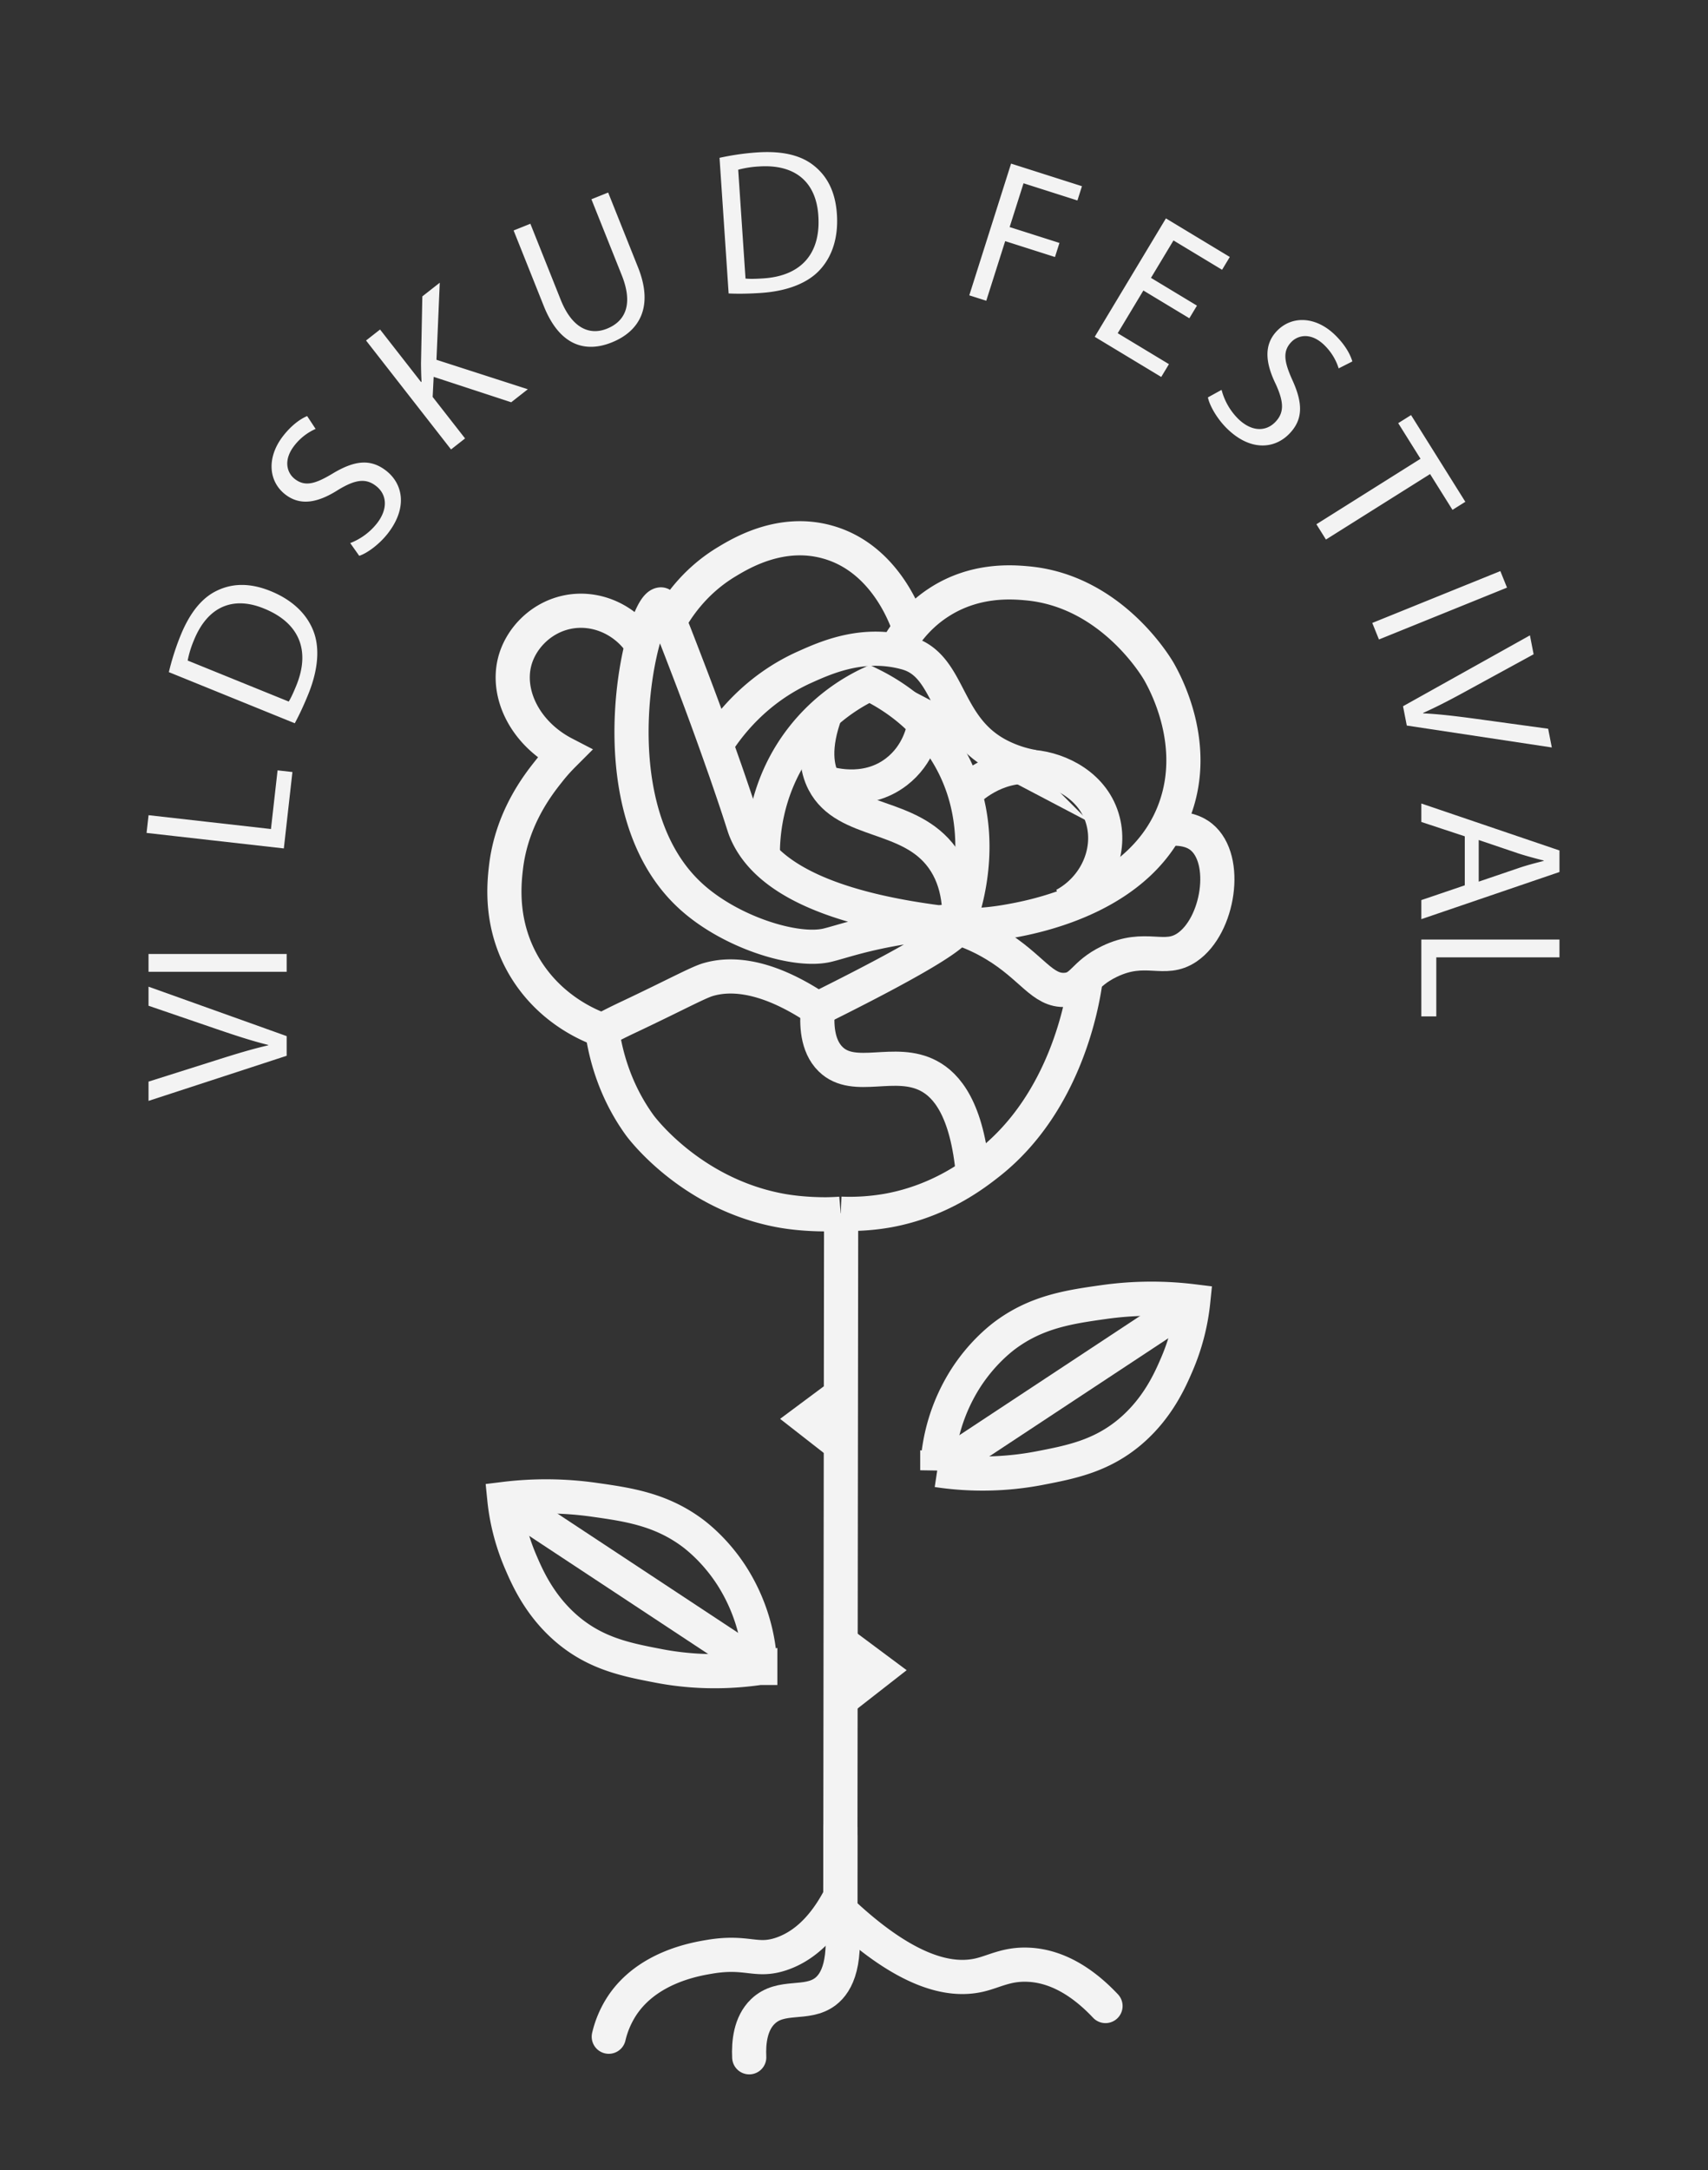 <svg xmlns="http://www.w3.org/2000/svg" width="100" height="127" fill="none" viewBox="0 0 100 127">
  <rect x="0" y="0" width="100" height="127" fill="#333333" stroke="none"/>
  <path stroke="#F3F3F3" stroke-miterlimit="10" stroke-width="2" d="M49.225 71.032c-.16.014-.424.028-.744.035 0 0-1.404.035-2.794-.223-5.331-.989-8.23-4.987-8.23-4.987-1.487-2.054-2.008-4.172-2.203-5.557a33.31 33.31 0 0 1 1.53-.767c2.758-1.302 4.1-2.04 4.69-2.207 1.016-.293 3.08-.502 6.402 1.72 7-3.475 8.348-4.583 8.21-4.931-.133-.334-1.613-.098-3.129.146-2.384.376-3.67.85-4.497 1.052-1.883.466-5.831-.787-8.132-2.974-5.61-5.307-2.732-16.882-1.634-16.966.14-.007.612 1.212 1.55 3.657 1.147 2.973 1.94 5.265 2.232 6.087 1.084 3.127 1.035 3.175 1.216 3.586.918 2.104 3.746 4.486 12.393 5.412"/>
  <path stroke="#F3F3F3" stroke-miterlimit="10" stroke-width="2" d="M37.59 37.741c-.988-1.525-2.774-2.277-4.442-1.901-1.55.348-2.697 1.588-3.024 2.925-.472 1.936.675 4.186 2.92 5.349-.23.23-.556.564-.904 1.01-.653.815-2.183 2.779-2.516 5.648-.118 1.003-.361 3.413 1.105 5.85 1.495 2.48 3.802 3.413 4.532 3.67m13.964 10.74a12.83 12.83 0 0 0 2.78-.188c3.086-.564 5.109-2.166 5.901-2.786 4.525-3.573 5.47-9.458 5.63-10.538"/>
  <path stroke="#F3F3F3" stroke-miterlimit="10" stroke-width="2" d="M54.876 53.969c.779.167 2.03.508 3.364 1.31 2.183 1.309 2.78 2.743 4.143 2.653 1.028-.07 1.021-.913 2.565-1.658 2.147-1.038 3.21.084 4.552-.829 1.85-1.26 2.46-5.16.827-6.47-.257-.209-.945-.647-2.363-.41"/>
  <path stroke="#F3F3F3" stroke-miterlimit="10" stroke-width="2" d="M54.132 53.969a14.43 14.43 0 0 0 4.768-.021c1.328-.23 8.07-1.344 9.933-6.721 1.272-3.65-.486-7.048-.96-7.891-.124-.223-2.766-4.743-7.728-5.196-.897-.083-3.1-.257-5.22 1.143-1.397.919-2.141 2.124-2.489 2.792"/>
  <path stroke="#F3F3F3" stroke-miterlimit="10" stroke-width="2" d="M41.968 43.522c.647-1.01 2.239-3.176 5.144-4.478 1.272-.572 3.434-1.533 5.964-.83 2.606.725 2.182 4.298 5.38 5.977a6.955 6.955 0 0 0 2.03.689m-7.188-7.926c-.07-.25-1.237-4.241-4.873-5.237-2.703-.745-5.025.647-5.88 1.163-1.98 1.19-3.003 2.841-3.433 3.65"/>
  <path stroke="#F3F3F3" stroke-miterlimit="10" stroke-width="2" d="M56.092 54.115c.25-.627 2.1-5.53-.646-10.036-1.453-2.39-3.517-3.56-4.539-4.054a10.958 10.958 0 0 0-4.316 3.67c-1.87 2.717-1.947 5.475-1.926 6.47"/>
  <path stroke="#F3F3F3" stroke-miterlimit="10" stroke-width="2" d="M48.356 41.669c-.772 2.062-.535 3.315-.125 4.102 1.286 2.473 5.025 1.783 6.944 4.437 1.028 1.42 1.084 3.182.931 4.547"/>
  <path stroke="#F3F3F3" stroke-miterlimit="10" stroke-width="2" d="M48.231 45.771c.167.063 2.405.83 4.26-.606 1.3-1.002 1.579-2.437 1.634-2.792m2.391 4.039c.223-.23 1.745-1.72 3.97-1.525 1.577.139 3.579 1.128 4.1 3.176.473 1.852-.445 3.9-2.266 4.896m-14.437 6.087c-.076.836-.07 2.145.751 2.946 1.39 1.358 3.767-.084 5.755.982 1.015.543 2.238 1.901 2.579 5.788m-7.771 43.633c.014-13.797.035-27.594.049-41.391"/>
  <path fill="#F3F3F3" d="m49.92 95.394 3.163 2.355c-1.057.828-2.12 1.65-3.177 2.479l.02-4.834h-.006Zm-1.084-14.709-3.163 2.354c1.057.829 2.12 1.65 3.177 2.48l-.021-4.834h.007Z"/>
  <path stroke="#F3F3F3" stroke-miterlimit="10" stroke-width="2" d="M54.876 86.048a10.65 10.65 0 0 1 1.647-5.356c.925-1.449 1.967-2.263 2.21-2.458 1.919-1.477 3.9-1.748 5.916-2.034a20.014 20.014 0 0 1 5.213-.042 12.57 12.57 0 0 1-.966 3.705c-.39.906-1.12 2.577-2.753 3.95-1.696 1.42-3.468 1.761-5.317 2.117a17.704 17.704 0 0 1-5.95.11v.008Z"/>
  <path stroke="#F3F3F3" stroke-miterlimit="10" stroke-width="2" d="M54.876 86.048c4.99-3.294 9.988-6.589 14.979-9.883M44.512 97.616a10.648 10.648 0 0 0-1.647-5.356c-.924-1.449-1.967-2.264-2.21-2.459-1.919-1.476-3.9-1.748-5.915-2.033a20.01 20.01 0 0 0-5.213-.042c.09.898.326 2.222.966 3.705.389.906 1.119 2.577 2.752 3.95 1.696 1.42 3.469 1.761 5.318 2.116 1.334.258 3.405.488 5.95.112v.007Z"/>
  <path stroke="#F3F3F3" stroke-miterlimit="10" stroke-width="2" d="M44.512 97.616c-4.99-3.294-9.988-6.589-14.979-9.883"/>
  <path stroke="#F3F3F3" stroke-linecap="round" stroke-miterlimit="10" stroke-width="2" d="M49.204 110.974c-.64 1.24-1.71 2.786-3.454 3.378-1.502.508-1.995-.209-4.233.174-.828.139-3.608.613-5.095 2.856a5.666 5.666 0 0 0-.779 1.817m13.561-12.201v4.826c3.969 3.747 6.52 4.137 8.132 3.768.876-.202 1.606-.662 2.864-.606 1.981.084 3.538 1.372 4.525 2.417"/>
  <path stroke="#F3F3F3" stroke-linecap="round" stroke-miterlimit="10" stroke-width="2" d="M49.204 107.45v4.381c.424 2.981-.18 4.193-.883 4.729-1.098.829-2.585.132-3.656 1.163-.736.71-.84 1.825-.799 2.681"/>
  <path fill="#F3F3F3" d="m16.784 60.639-8.088-2.893v1.116l3.996 1.368c1.056.36 2.076.697 3.012.925v.023c-.948.217-1.932.517-3.024.864l-3.984 1.26v1.128l8.088-2.64v-1.15Zm-8.088-3.764h8.088v-1.044H8.696v1.044Zm7.922-7.22.503-4.472-.87-.098-.387 3.434-7.166-.81-.117 1.038 8.037.908Zm.64-7.325c.253-.468.52-1.032.8-1.722.588-1.458.678-2.768.26-3.753-.405-.981-1.253-1.765-2.476-2.262-1.212-.492-2.237-.454-3.118-.035-.877.408-1.6 1.267-2.162 2.658a14.94 14.94 0 0 0-.676 2.121l7.372 2.992Zm-6.27-3.672a5.94 5.94 0 0 1 .36-1.175c.827-2.047 2.354-2.593 4.118-1.864 2.024.821 2.726 2.414 1.89 4.484-.154.378-.309.73-.452.956l-5.915-2.4Zm10.045-6.128c.492-.163 1.195-.696 1.674-1.311 1.17-1.507.886-2.9-.098-3.669-.936-.73-1.884-.587-3.14.168-1.025.616-1.62.775-2.216.31-.435-.34-.698-1.077-.02-1.949.449-.578.97-.856 1.245-.976l-.495-.752c-.382.159-.902.515-1.41 1.168-.964 1.242-.867 2.642.126 3.417.9.701 1.94.478 3.118-.277 1.001-.603 1.607-.679 2.203-.214.643.502.705 1.342.05 2.185a3.7 3.7 0 0 1-1.565 1.154l.528.747Zm5.374-6.226.822-.644-1.898-2.43.059-1.175 4.54 1.488.973-.762-5.349-1.724.193-4.511-1.02.8-.078 3.917c.002.334.01.694.031 1.074l-.028.022-2.4-3.074-.821.643 4.976 6.376Zm3.664-12.815 1.767 4.424c.93 2.329 2.44 2.745 3.977 2.128 1.627-.652 2.462-2.086 1.541-4.393l-1.75-4.38-.98.394 1.777 4.446c.663 1.66.244 2.682-.87 3.129-1.003.402-2.034-.012-2.706-1.695l-1.775-4.447-.98.393Zm12.589 3.686c.531.025 1.156.019 1.898-.031 1.569-.106 2.787-.597 3.49-1.402.705-.794 1.04-1.899.95-3.216-.087-1.305-.569-2.21-1.331-2.82-.75-.611-1.84-.887-3.336-.786-.826.056-1.576.179-2.204.317l.533 7.938Zm.56-7.242a5.932 5.932 0 0 1 1.214-.19c2.203-.148 3.362.988 3.478 2.893.146 2.179-.98 3.506-3.206 3.656-.408.027-.791.041-1.058.011l-.428-6.37Zm13.529 7.352.995.316 1.107-3.488 2.915.929.262-.824-2.916-.929.813-2.562 3.156 1.006.265-.835-4.15-1.323-2.447 7.71Zm13.33.602-2.692-1.625 1.318-2.19 2.845 1.717.452-.75-3.74-2.258-4.168 6.931 3.894 2.35.451-.75-3-1.811 1.503-2.499 2.692 1.625.445-.74Zm.641 5.371c.107.509.555 1.269 1.111 1.816 1.361 1.337 2.776 1.212 3.648.32.832-.848.797-1.808.19-3.144-.494-1.091-.584-1.702-.056-2.242.386-.395 1.148-.572 1.935.202.522.513.74 1.063.827 1.35l.802-.406c-.115-.398-.408-.956-.999-1.536-1.121-1.102-2.52-1.165-3.402-.264-.797.814-.694 1.875-.08 3.135.486 1.065.492 1.677-.037 2.217-.57.583-1.41.549-2.172-.2a3.705 3.705 0 0 1-.966-1.689l-.801.441Zm6.352 7.424.56.895 6.096-3.832 1.312 2.095.752-.472-3.178-5.075-.752.472 1.306 2.085-6.096 3.832Zm10.769 2.741-7.497 3.035.39.968 7.498-3.035-.39-.968Zm-5.477 9.04 8.491 1.283-.214-1.096-4.183-.574c-1.105-.15-2.17-.283-3.133-.327l-.005-.024c.89-.394 1.798-.878 2.802-1.43l3.668-2.003-.216-1.107-7.43 4.148.22 1.13Zm3.396 9.351-2.544.864v1.116l8.088-2.76v-1.26l-8.088-2.748v1.08l2.544.84v2.868Zm.816-2.652 2.34.792c.492.156.984.288 1.464.408v.024c-.468.12-.948.24-1.476.42l-2.328.792v-2.436Zm-3.36 5.823v4.5h.876V56.03h7.212v-1.044h-8.088Z"/>
</svg>
